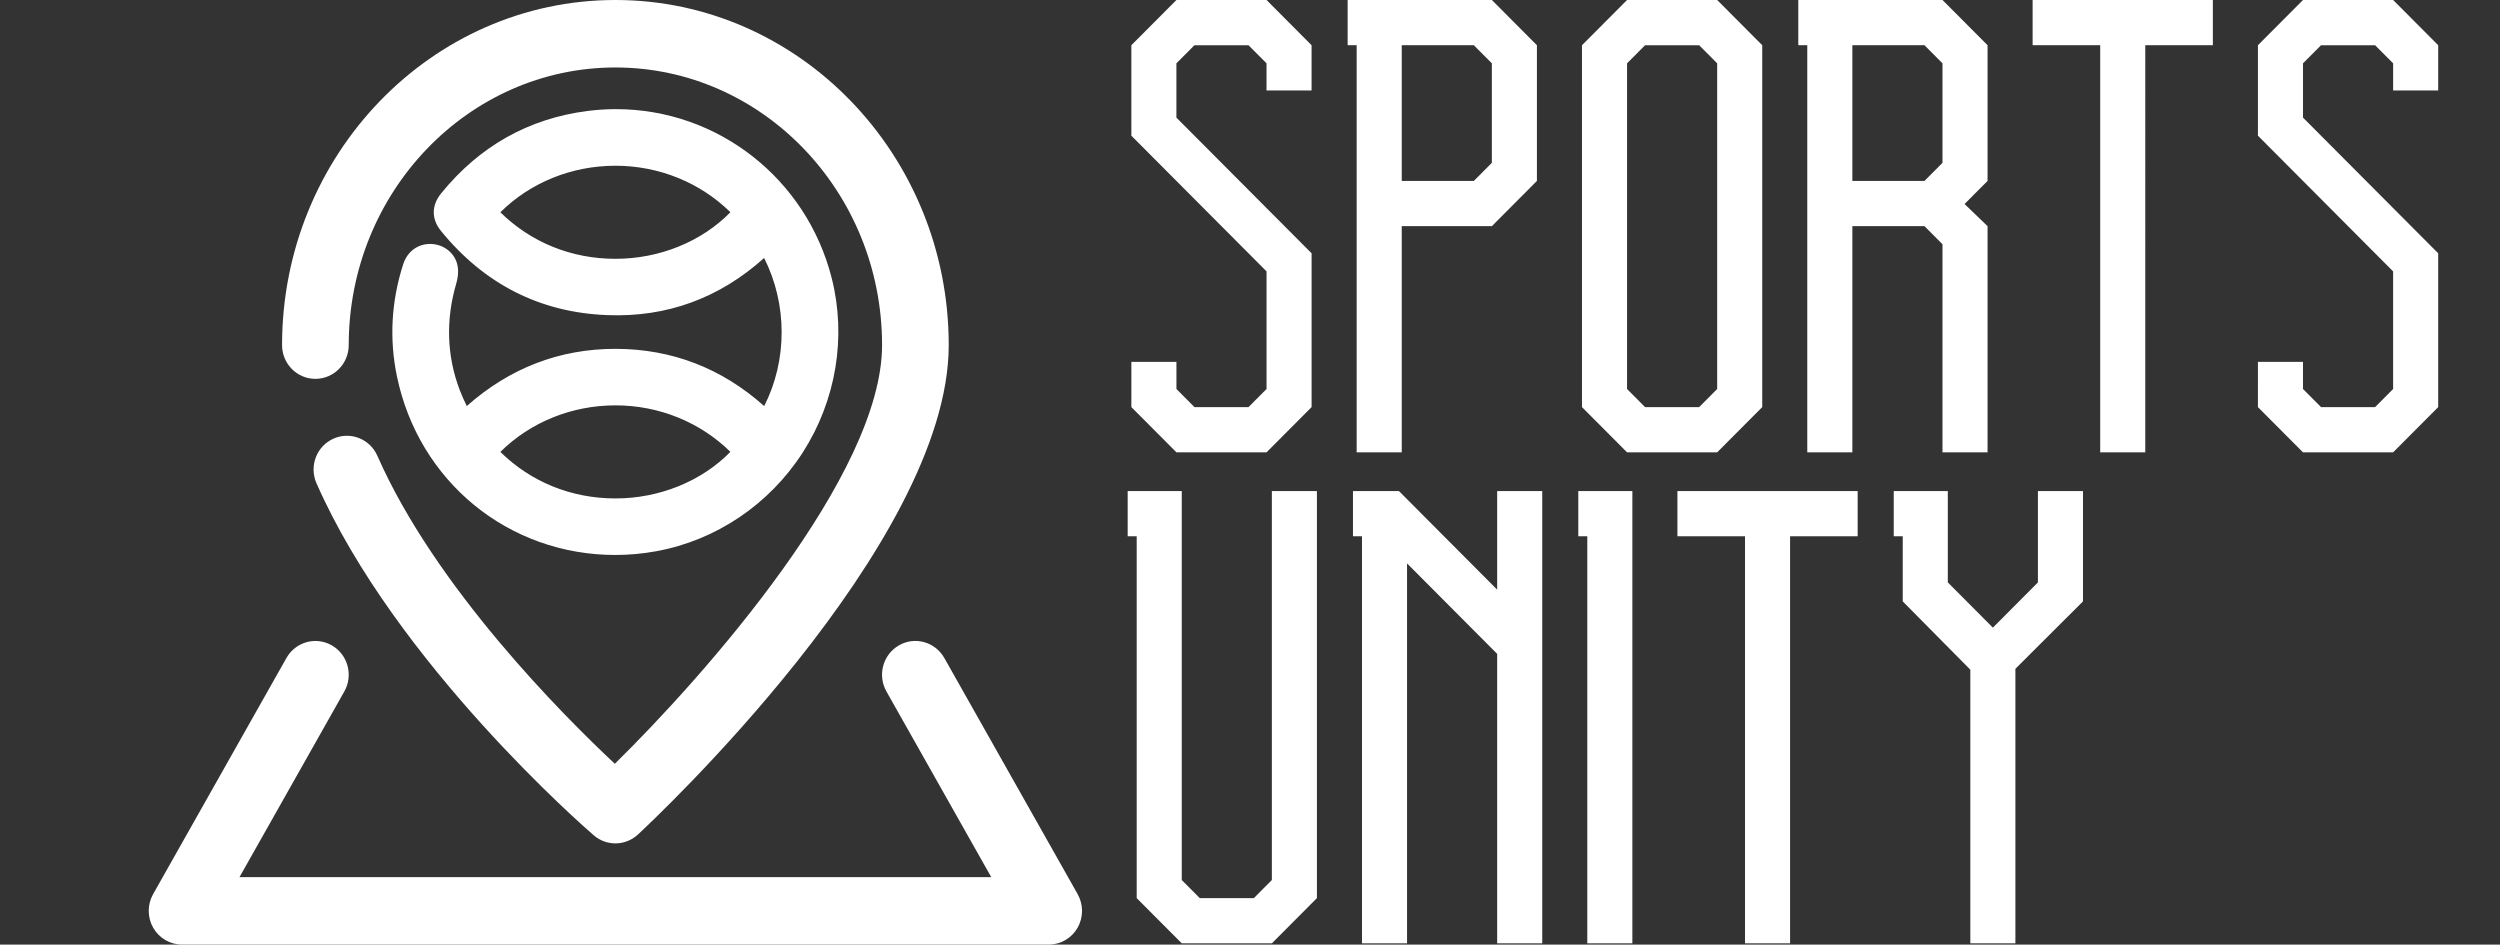 <?xml version="1.0" encoding="utf-8"?>
<!-- Generator: Adobe Illustrator 16.0.0, SVG Export Plug-In . SVG Version: 6.00 Build 0)  -->
<!DOCTYPE svg PUBLIC "-//W3C//DTD SVG 1.1//EN" "http://www.w3.org/Graphics/SVG/1.1/DTD/svg11.dtd">
<svg version="1.1" id="Layer_1" xmlns="http://www.w3.org/2000/svg" xmlns:xlink="http://www.w3.org/1999/xlink" x="0px" y="0px"
	 width="183px" height="69.145px" viewBox="0 0 183 69.145" enable-background="new 0 0 183 69.145" xml:space="preserve">
<rect x="0" y="0" width="183" height="69.145" fill="#333333" stroke="none"/>
<g>
	<g>
		<path fill="#FFFFFF" d="M92.711,33.11l3.298-3.311V18.542l-9.896-9.933V4.635l1.319-1.324h3.958l1.319,1.324v1.987h3.298V3.311
			L92.711,0h-6.597l-3.299,3.311v6.622l9.896,9.934v8.608L91.392,29.8h-3.958l-1.319-1.325v-1.987h-3.299V29.8l3.299,3.311H92.711z
			 M99.308,33.11h3.299V16.555h6.597l3.298-3.311V3.311L109.204,0H98.648v3.311h0.66V33.11z M102.607,3.311h5.278l1.319,1.324v7.285
			l-1.319,1.324h-5.278V3.311z M125.697,33.11l3.299-3.311V3.311L125.697,0H119.1l-3.299,3.311V29.8l3.299,3.311H125.697z
			 M119.1,4.635l1.32-1.324h3.958l1.319,1.324v23.84l-1.319,1.325h-3.958l-1.32-1.325V4.635z M132.294,33.11h3.299V16.555h5.278
			l1.319,1.324V33.11h3.299V16.555l-1.683-1.622l1.683-1.689V3.311L142.19,0h-10.556v3.311h0.659V33.11z M135.593,3.311h5.278
			l1.319,1.324v7.285l-1.319,1.324h-5.278V3.311z M148.788,3.311h4.947V33.11h3.299V3.311h4.947V0h-13.193V3.311z M178.476,6.622
			V3.311L175.177,0h-6.598l-3.299,3.311v6.622l9.896,9.934v8.608l-1.319,1.325h-3.958l-1.32-1.325v-1.987h-3.299V29.8l3.299,3.311
			h6.598l3.299-3.311V18.542l-9.896-9.933V4.635l1.32-1.324h3.958l1.319,1.324v1.987H178.476z M93.1,64.418l-1.319,1.324h-3.958
			l-1.319-1.324V35.944h-3.958v3.31h0.66v26.488l3.299,3.311H93.1l3.298-3.311V35.944H93.1V64.418z M109.593,43.163l-7.191-7.218
			h-3.365v3.31h0.66v29.799h3.299V41.241l6.597,6.623v21.189h3.299V35.944h-3.299V43.163z M115.531,39.254h0.659v29.799h3.299
			V35.944h-3.958V39.254z M122.787,39.254h4.948v29.799h3.299V39.254h4.947v-3.31h-13.194V39.254z M149.177,42.631l-3.299,3.313
			l-3.299-3.313v-6.687h-3.958v3.31h0.659v4.768l4.948,5v20.031h3.299V48.956l4.948-4.934v-8.078h-3.299V42.631z"/>
	</g>
</g>
<g>
	<g>
		<g>
			<path fill="#FFFFFF" d="M23.087,27.732c1.346,0,2.44-1.106,2.44-2.47c0-11.207,8.757-20.323,19.52-20.323
				c10.764,0,19.521,9.116,19.521,20.323c0,9.479-12.901,24.104-19.563,30.647c-3.774-3.533-13.139-12.901-17.382-22.546
				c-0.549-1.247-1.993-1.804-3.22-1.251c-1.232,0.553-1.786,2.015-1.237,3.261c5.803,13.181,19.71,25.267,20.3,25.773
				c0.457,0.394,1.02,0.589,1.581,0.589c0.592,0,1.182-0.217,1.647-0.646c0.932-0.863,22.753-21.227,22.753-35.827
				C69.447,11.332,58.501,0,45.046,0C31.592,0,20.647,11.332,20.647,25.262C20.647,26.626,21.74,27.732,23.087,27.732z
				 M78.883,65.449l-9.76-17.286c-0.669-1.181-2.159-1.601-3.329-0.918c-1.17,0.677-1.575,2.188-0.907,3.37l7.672,13.591H17.531
				l7.674-13.591c0.668-1.183,0.261-2.693-0.908-3.37c-1.169-0.678-2.659-0.263-3.329,0.918l-9.76,17.286
				c-0.431,0.768-0.428,1.703,0.008,2.466c0.437,0.763,1.243,1.23,2.111,1.23h63.441c0.867,0,1.672-0.468,2.109-1.23
				C79.313,67.152,79.314,66.216,78.883,65.449z"/>
		</g>
	</g>
	<g>
		<path fill-rule="evenodd" clip-rule="evenodd" fill="#FFFFFF" d="M56.16,31.284c2.647-4.063,2.775-9.642,0.003-13.955
			c-0.082,0.077-0.162,0.15-0.237,0.225c-3.175,3.141-6.998,4.713-11.458,4.539c-4.673-0.183-8.483-2.178-11.435-5.805
			c-0.412-0.506-0.403-1.006,0.018-1.523c2.614-3.219,5.961-5.149,10.084-5.677c7.701-0.983,14.882,3.945,16.802,11.511
			c2.156,8.496-3.451,17.226-12.071,18.793c-8.292,1.509-16.149-3.785-17.857-12.051c-0.538-2.598-0.38-5.175,0.435-7.704
			c0.167-0.52,0.569-0.813,1.063-0.808c0.482,0.004,0.935,0.318,1.028,0.796c0.051,0.266,0.012,0.57-0.065,0.833
			c-0.835,2.841-0.78,5.657,0.267,8.43c0.312,0.827,0.74,1.609,1.138,2.459c3.123-3.174,6.817-4.841,11.192-4.837
			C49.428,26.516,53.11,28.182,56.16,31.284z M35.292,15.542c5.426,6.163,14.946,5.504,19.496-0.025
			C49.616,9.619,40.271,9.782,35.292,15.542z M35.292,33.082c5.398,6.142,14.918,5.528,19.496-0.023
			C49.649,27.186,40.306,27.295,35.292,33.082z"/>
		<path fill="#FFFFFF" d="M45.041,40.624c-7.82,0-14.395-5.381-15.987-13.086c-0.566-2.733-0.411-5.492,0.462-8.2
			c0.293-0.914,1.05-1.482,1.976-1.482c0.99,0.007,1.821,0.673,1.999,1.583c0.096,0.496,0.005,0.977-0.087,1.292
			c-0.785,2.674-0.704,5.303,0.244,7.812c0.148,0.392,0.328,0.78,0.521,1.18c3.136-2.78,6.791-4.188,10.883-4.188
			c4.126,0.006,7.779,1.415,10.886,4.19c1.706-3.346,1.705-7.459-0.004-10.84c-3.275,2.943-7.134,4.359-11.504,4.18
			c-4.891-0.191-8.979-2.264-12.152-6.164c-0.707-0.868-0.7-1.872,0.019-2.753c2.8-3.448,6.406-5.476,10.715-6.026
			c0.689-0.088,1.388-0.133,2.078-0.133c7.45,0,13.944,5.086,15.792,12.369c1.094,4.312,0.321,8.963-2.121,12.765
			c-2.441,3.797-6.348,6.432-10.72,7.226C47.047,40.531,46.038,40.624,45.041,40.624z M33.6,33.013
			c2.637,3.499,6.789,5.663,11.441,5.663c0.88,0,1.772-0.082,2.649-0.24c3.843-0.699,7.28-3.019,9.43-6.365
			c2.152-3.348,2.834-7.442,1.872-11.231C57.363,14.42,51.646,9.938,45.088,9.938c-0.607,0-1.224,0.04-1.831,0.117
			c-3.796,0.485-6.976,2.276-9.451,5.325c-0.078,0.095-0.101,0.154-0.104,0.169l0,0c0.003,0,0.023,0.049,0.085,0.125
			c2.805,3.445,6.411,5.278,10.718,5.446c4.1,0.16,7.716-1.271,10.735-4.258l1.044-0.98l0.697,0.92
			c2.903,4.519,2.9,10.552-0.007,15.013l-0.662,1.015l-0.849-0.864c-2.918-2.97-6.417-4.479-10.4-4.483
			c-4.059,0-7.488,1.488-10.498,4.546L33.6,33.013z M31.515,19.808c-0.078,0-0.111,0.02-0.145,0.126
			c-0.769,2.383-0.905,4.809-0.408,7.209c0.448,2.167,1.343,4.126,2.578,5.789l-0.548-1.173c-0.123-0.263-0.249-0.52-0.374-0.773
			c-0.277-0.564-0.563-1.146-0.793-1.755c-1.1-2.915-1.198-5.959-0.291-9.049c0.048-0.165,0.057-0.306,0.044-0.372
			C31.554,19.809,31.533,19.808,31.515,19.808z M45.053,38.432C45.052,38.432,45.052,38.432,45.053,38.432
			c-4.099,0-7.825-1.672-10.492-4.708L34,33.086l0.556-0.643c2.599-2.999,6.426-4.719,10.499-4.719c4.042,0,7.856,1.71,10.466,4.693
			l0.545,0.622l-0.526,0.639C53.084,36.655,49.164,38.432,45.053,38.432z M36.627,33.079c2.236,2.203,5.195,3.406,8.424,3.406
			c0,0,0,0,0.001,0c3.23,0,6.311-1.261,8.413-3.41c-2.207-2.172-5.225-3.403-8.411-3.403C41.849,29.672,38.826,30.903,36.627,33.079
			z M45.052,20.892C45.052,20.892,45.052,20.892,45.052,20.892c-4.093,0-7.819-1.671-10.491-4.706L34,15.548l0.556-0.642
			c2.594-3.001,6.42-4.722,10.499-4.722c4.037,0,7.852,1.71,10.466,4.692l0.545,0.622l-0.526,0.639
			C53.09,19.114,49.169,20.892,45.052,20.892z M36.627,15.538c2.239,2.204,5.199,3.407,8.424,3.407c3.234,0,6.316-1.261,8.415-3.41
			c-2.21-2.172-5.229-3.403-8.412-3.403C41.845,12.131,38.821,13.363,36.627,15.538z"/>
	</g>
</g>
</svg>

